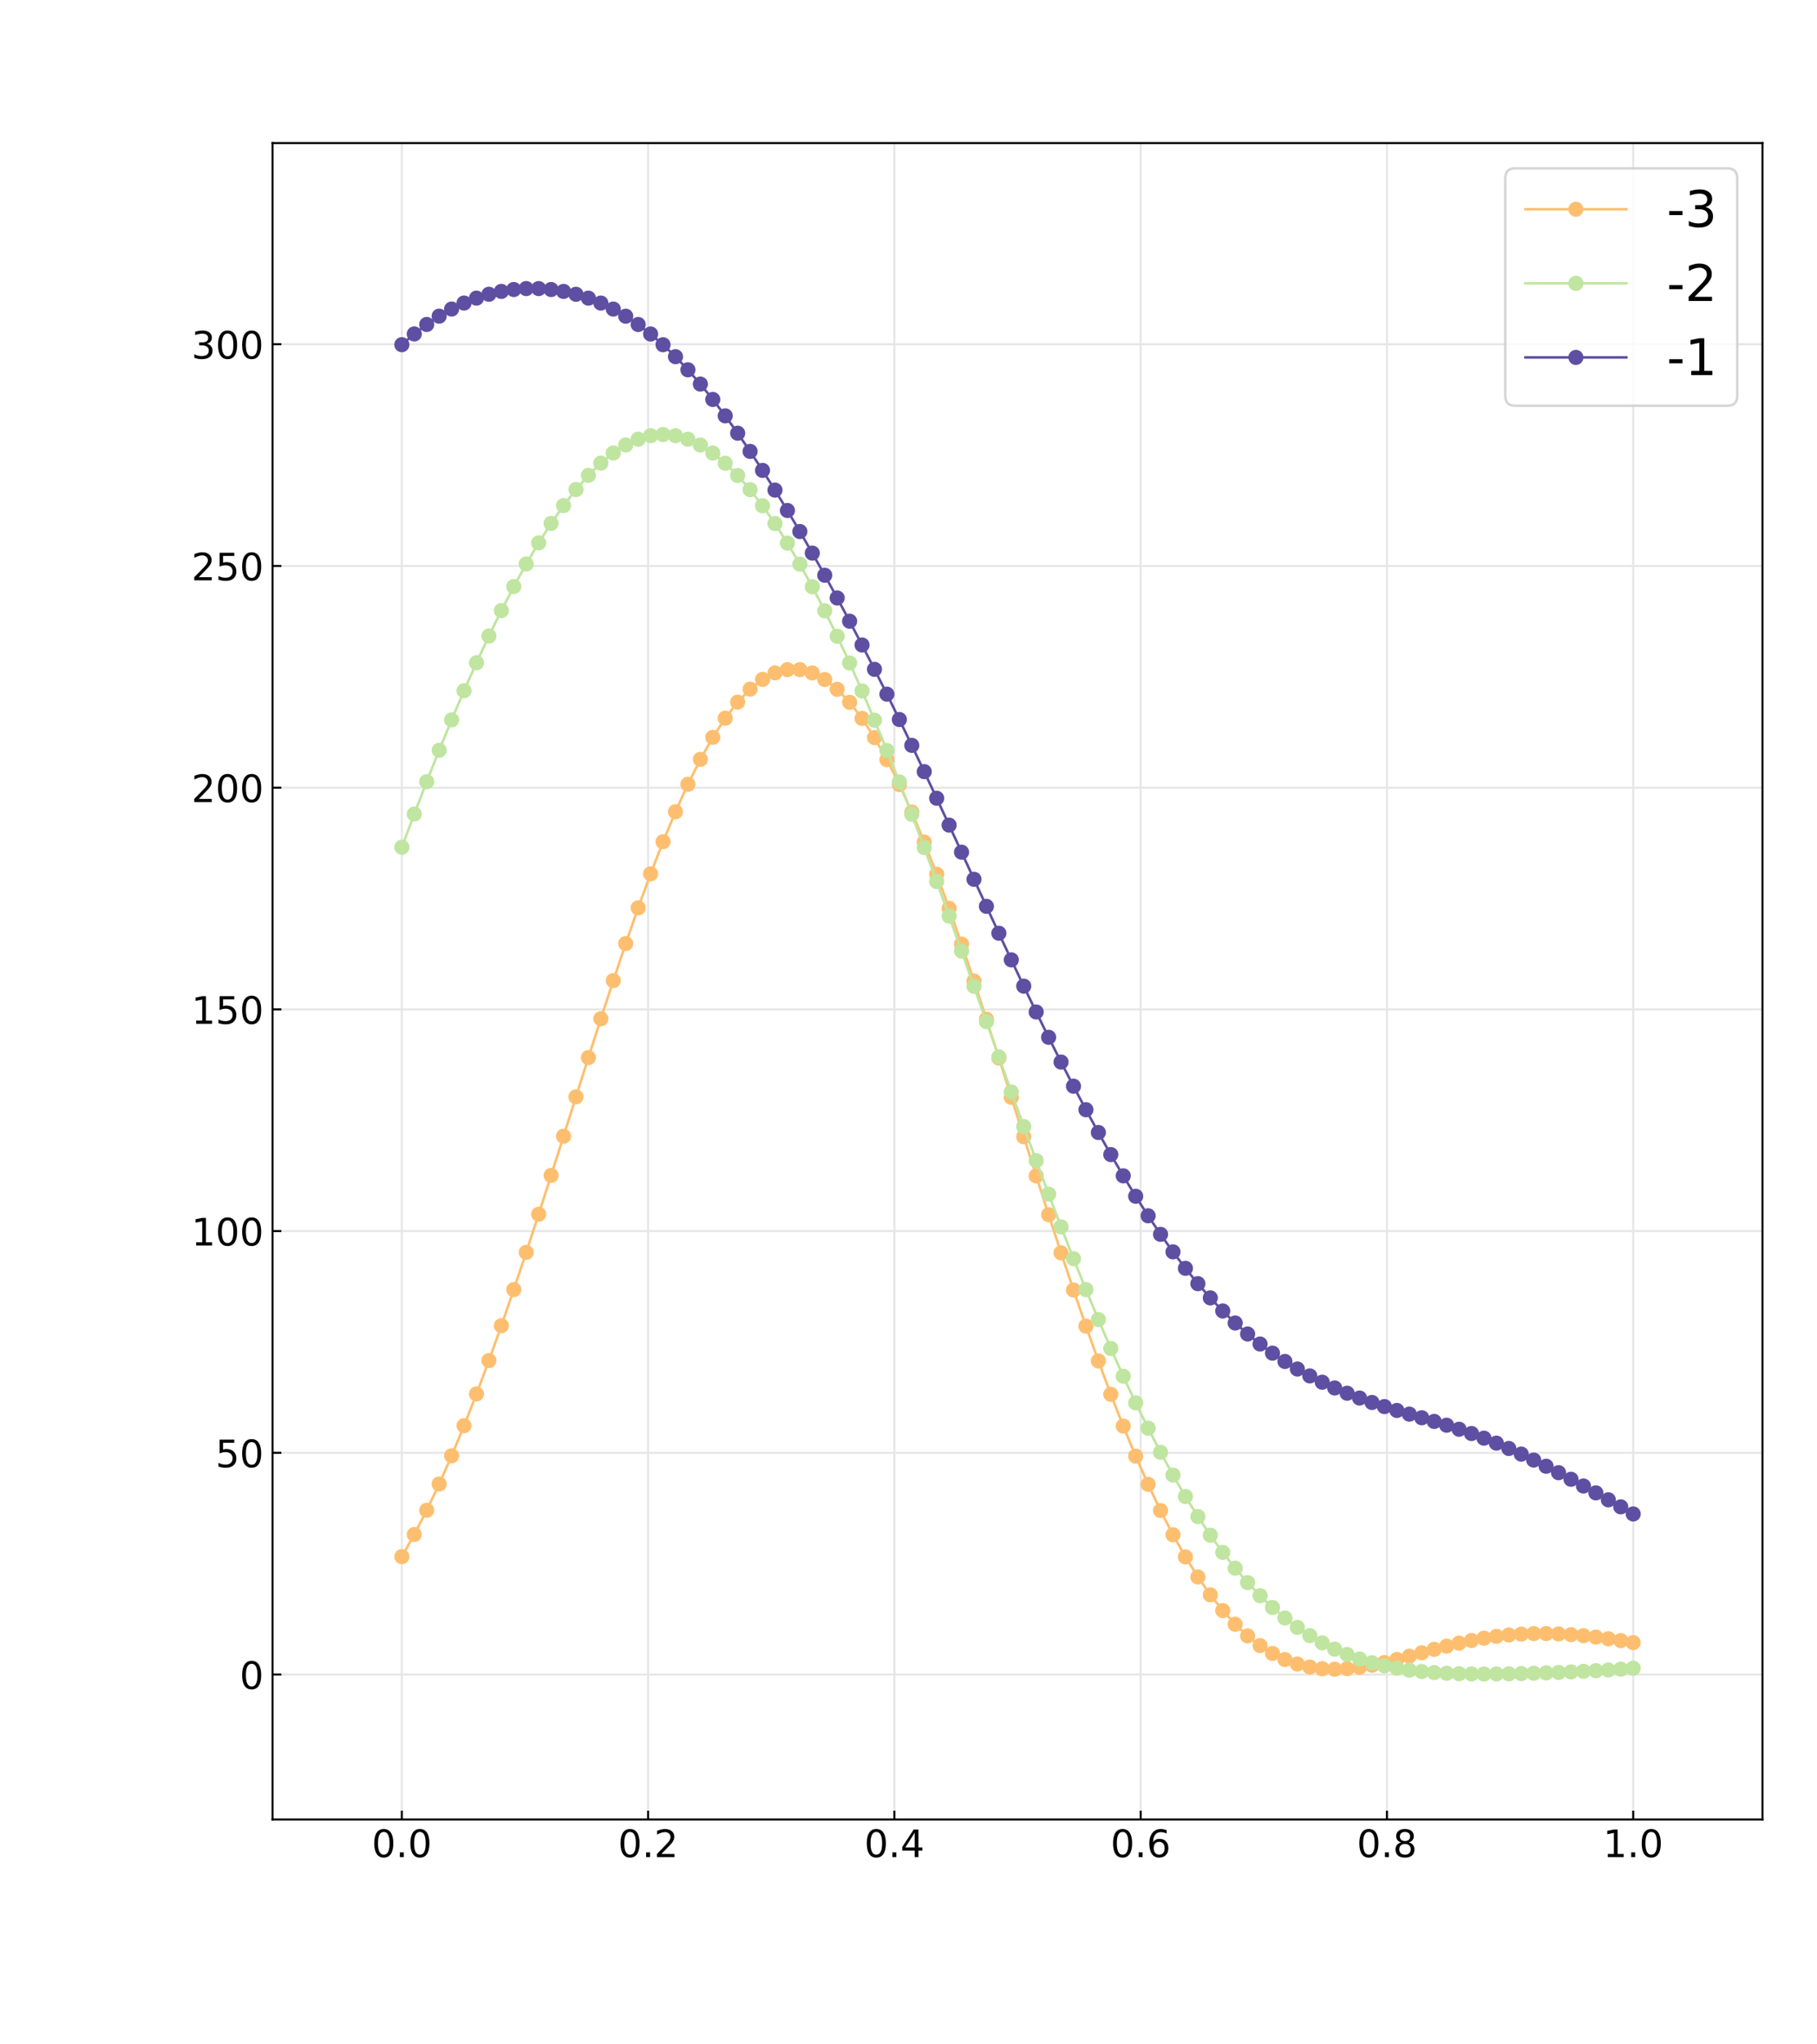 <?xml version="1.0" encoding="utf-8" standalone="no"?>
<!DOCTYPE svg PUBLIC "-//W3C//DTD SVG 1.1//EN"
  "http://www.w3.org/Graphics/SVG/1.1/DTD/svg11.dtd">
<!-- Created with matplotlib (https://matplotlib.org/) -->
<svg height="810pt" version="1.1" viewBox="0 0 720 810" width="720pt" xmlns="http://www.w3.org/2000/svg" xmlns:xlink="http://www.w3.org/1999/xlink">
 <defs>
  <style type="text/css">*{stroke-linecap:butt;stroke-linejoin:round;}</style>
 </defs>
 <g id="figure_1">
  <g id="patch_1">
   <path d="M 0 810 
L 720 810 
L 720 0 
L 0 0 
z
" style="fill:#ffffff;"/>
  </g>
  <g id="axes_1">
   <g id="patch_2">
    <path d="M 108 720.9 
L 698.4 720.9 
L 698.4 56.7 
L 108 56.7 
z
" style="fill:#ffffff;"/>
   </g>
   <g id="matplotlib.axis_1">
    <g id="xtick_1">
     <g id="line2d_1">
      <path clip-path="url(#p9f76c135f1)" d="M 159.233 720.9 
L 159.233 56.7 
" style="fill:none;stroke:#e6e6e6;stroke-linecap:square;stroke-width:0.8;"/>
     </g>
     <g id="line2d_2">
      <defs>
       <path d="M 0 0 
L 0 -3.5 
" id="mf8074b62b4" style="stroke:#000000;stroke-width:0.8;"/>
      </defs>
      <g>
       <use style="stroke:#000000;stroke-width:0.8;" x="159.233" xlink:href="#mf8074b62b4" y="720.9"/>
      </g>
     </g>
     <g id="text_1">
      <!-- 0.0 -->
      <g transform="translate(147.306 735.798)scale(0.15 -0.15)">
       <defs>
        <path d="M 31.781 66.406 
Q 24.172 66.406 20.328 58.906 
Q 16.5 51.422 16.5 36.375 
Q 16.5 21.391 20.328 13.891 
Q 24.172 6.391 31.781 6.391 
Q 39.453 6.391 43.281 13.891 
Q 47.125 21.391 47.125 36.375 
Q 47.125 51.422 43.281 58.906 
Q 39.453 66.406 31.781 66.406 
z
M 31.781 74.219 
Q 44.047 74.219 50.516 64.516 
Q 56.984 54.828 56.984 36.375 
Q 56.984 17.969 50.516 8.266 
Q 44.047 -1.422 31.781 -1.422 
Q 19.531 -1.422 13.062 8.266 
Q 6.594 17.969 6.594 36.375 
Q 6.594 54.828 13.062 64.516 
Q 19.531 74.219 31.781 74.219 
z
" id="DejaVuSans-48"/>
        <path d="M 10.688 12.406 
L 21 12.406 
L 21 0 
L 10.688 0 
z
" id="DejaVuSans-46"/>
       </defs>
       <use xlink:href="#DejaVuSans-48"/>
       <use x="63.623" xlink:href="#DejaVuSans-46"/>
       <use x="95.41" xlink:href="#DejaVuSans-48"/>
      </g>
     </g>
    </g>
    <g id="xtick_2">
     <g id="line2d_3">
      <path clip-path="url(#p9f76c135f1)" d="M 256.82 720.9 
L 256.82 56.7 
" style="fill:none;stroke:#e6e6e6;stroke-linecap:square;stroke-width:0.8;"/>
     </g>
     <g id="line2d_4">
      <g>
       <use style="stroke:#000000;stroke-width:0.8;" x="256.82" xlink:href="#mf8074b62b4" y="720.9"/>
      </g>
     </g>
     <g id="text_2">
      <!-- 0.2 -->
      <g transform="translate(244.892 735.798)scale(0.15 -0.15)">
       <defs>
        <path d="M 19.188 8.297 
L 53.609 8.297 
L 53.609 0 
L 7.328 0 
L 7.328 8.297 
Q 12.938 14.109 22.625 23.891 
Q 32.328 33.688 34.812 36.531 
Q 39.547 41.844 41.422 45.531 
Q 43.312 49.219 43.312 52.781 
Q 43.312 58.594 39.234 62.25 
Q 35.156 65.922 28.609 65.922 
Q 23.969 65.922 18.812 64.312 
Q 13.672 62.703 7.812 59.422 
L 7.812 69.391 
Q 13.766 71.781 18.938 73 
Q 24.125 74.219 28.422 74.219 
Q 39.75 74.219 46.484 68.547 
Q 53.219 62.891 53.219 53.422 
Q 53.219 48.922 51.531 44.891 
Q 49.859 40.875 45.406 35.406 
Q 44.188 33.984 37.641 27.219 
Q 31.109 20.453 19.188 8.297 
z
" id="DejaVuSans-50"/>
       </defs>
       <use xlink:href="#DejaVuSans-48"/>
       <use x="63.623" xlink:href="#DejaVuSans-46"/>
       <use x="95.41" xlink:href="#DejaVuSans-50"/>
      </g>
     </g>
    </g>
    <g id="xtick_3">
     <g id="line2d_5">
      <path clip-path="url(#p9f76c135f1)" d="M 354.407 720.9 
L 354.407 56.7 
" style="fill:none;stroke:#e6e6e6;stroke-linecap:square;stroke-width:0.8;"/>
     </g>
     <g id="line2d_6">
      <g>
       <use style="stroke:#000000;stroke-width:0.8;" x="354.407" xlink:href="#mf8074b62b4" y="720.9"/>
      </g>
     </g>
     <g id="text_3">
      <!-- 0.4 -->
      <g transform="translate(342.479 735.798)scale(0.15 -0.15)">
       <defs>
        <path d="M 37.797 64.312 
L 12.891 25.391 
L 37.797 25.391 
z
M 35.203 72.906 
L 47.609 72.906 
L 47.609 25.391 
L 58.016 25.391 
L 58.016 17.188 
L 47.609 17.188 
L 47.609 0 
L 37.797 0 
L 37.797 17.188 
L 4.891 17.188 
L 4.891 26.703 
z
" id="DejaVuSans-52"/>
       </defs>
       <use xlink:href="#DejaVuSans-48"/>
       <use x="63.623" xlink:href="#DejaVuSans-46"/>
       <use x="95.41" xlink:href="#DejaVuSans-52"/>
      </g>
     </g>
    </g>
    <g id="xtick_4">
     <g id="line2d_7">
      <path clip-path="url(#p9f76c135f1)" d="M 451.993 720.9 
L 451.993 56.7 
" style="fill:none;stroke:#e6e6e6;stroke-linecap:square;stroke-width:0.8;"/>
     </g>
     <g id="line2d_8">
      <g>
       <use style="stroke:#000000;stroke-width:0.8;" x="451.993" xlink:href="#mf8074b62b4" y="720.9"/>
      </g>
     </g>
     <g id="text_4">
      <!-- 0.6 -->
      <g transform="translate(440.066 735.798)scale(0.15 -0.15)">
       <defs>
        <path d="M 33.016 40.375 
Q 26.375 40.375 22.484 35.828 
Q 18.609 31.297 18.609 23.391 
Q 18.609 15.531 22.484 10.953 
Q 26.375 6.391 33.016 6.391 
Q 39.656 6.391 43.531 10.953 
Q 47.406 15.531 47.406 23.391 
Q 47.406 31.297 43.531 35.828 
Q 39.656 40.375 33.016 40.375 
z
M 52.594 71.297 
L 52.594 62.312 
Q 48.875 64.062 45.094 64.984 
Q 41.312 65.922 37.594 65.922 
Q 27.828 65.922 22.672 59.328 
Q 17.531 52.734 16.797 39.406 
Q 19.672 43.656 24.016 45.922 
Q 28.375 48.188 33.594 48.188 
Q 44.578 48.188 50.953 41.516 
Q 57.328 34.859 57.328 23.391 
Q 57.328 12.156 50.688 5.359 
Q 44.047 -1.422 33.016 -1.422 
Q 20.359 -1.422 13.672 8.266 
Q 6.984 17.969 6.984 36.375 
Q 6.984 53.656 15.188 63.938 
Q 23.391 74.219 37.203 74.219 
Q 40.922 74.219 44.703 73.484 
Q 48.484 72.75 52.594 71.297 
z
" id="DejaVuSans-54"/>
       </defs>
       <use xlink:href="#DejaVuSans-48"/>
       <use x="63.623" xlink:href="#DejaVuSans-46"/>
       <use x="95.41" xlink:href="#DejaVuSans-54"/>
      </g>
     </g>
    </g>
    <g id="xtick_5">
     <g id="line2d_9">
      <path clip-path="url(#p9f76c135f1)" d="M 549.58 720.9 
L 549.58 56.7 
" style="fill:none;stroke:#e6e6e6;stroke-linecap:square;stroke-width:0.8;"/>
     </g>
     <g id="line2d_10">
      <g>
       <use style="stroke:#000000;stroke-width:0.8;" x="549.58" xlink:href="#mf8074b62b4" y="720.9"/>
      </g>
     </g>
     <g id="text_5">
      <!-- 0.8 -->
      <g transform="translate(537.653 735.798)scale(0.15 -0.15)">
       <defs>
        <path d="M 31.781 34.625 
Q 24.75 34.625 20.719 30.859 
Q 16.703 27.094 16.703 20.516 
Q 16.703 13.922 20.719 10.156 
Q 24.75 6.391 31.781 6.391 
Q 38.812 6.391 42.859 10.172 
Q 46.922 13.969 46.922 20.516 
Q 46.922 27.094 42.891 30.859 
Q 38.875 34.625 31.781 34.625 
z
M 21.922 38.812 
Q 15.578 40.375 12.031 44.719 
Q 8.5 49.078 8.5 55.328 
Q 8.5 64.062 14.719 69.141 
Q 20.953 74.219 31.781 74.219 
Q 42.672 74.219 48.875 69.141 
Q 55.078 64.062 55.078 55.328 
Q 55.078 49.078 51.531 44.719 
Q 48 40.375 41.703 38.812 
Q 48.828 37.156 52.797 32.312 
Q 56.781 27.484 56.781 20.516 
Q 56.781 9.906 50.312 4.234 
Q 43.844 -1.422 31.781 -1.422 
Q 19.734 -1.422 13.25 4.234 
Q 6.781 9.906 6.781 20.516 
Q 6.781 27.484 10.781 32.312 
Q 14.797 37.156 21.922 38.812 
z
M 18.312 54.391 
Q 18.312 48.734 21.844 45.562 
Q 25.391 42.391 31.781 42.391 
Q 38.141 42.391 41.719 45.562 
Q 45.312 48.734 45.312 54.391 
Q 45.312 60.062 41.719 63.234 
Q 38.141 66.406 31.781 66.406 
Q 25.391 66.406 21.844 63.234 
Q 18.312 60.062 18.312 54.391 
z
" id="DejaVuSans-56"/>
       </defs>
       <use xlink:href="#DejaVuSans-48"/>
       <use x="63.623" xlink:href="#DejaVuSans-46"/>
       <use x="95.41" xlink:href="#DejaVuSans-56"/>
      </g>
     </g>
    </g>
    <g id="xtick_6">
     <g id="line2d_11">
      <path clip-path="url(#p9f76c135f1)" d="M 647.167 720.9 
L 647.167 56.7 
" style="fill:none;stroke:#e6e6e6;stroke-linecap:square;stroke-width:0.8;"/>
     </g>
     <g id="line2d_12">
      <g>
       <use style="stroke:#000000;stroke-width:0.8;" x="647.167" xlink:href="#mf8074b62b4" y="720.9"/>
      </g>
     </g>
     <g id="text_6">
      <!-- 1.0 -->
      <g transform="translate(635.24 735.798)scale(0.15 -0.15)">
       <defs>
        <path d="M 12.406 8.297 
L 28.516 8.297 
L 28.516 63.922 
L 10.984 60.406 
L 10.984 69.391 
L 28.422 72.906 
L 38.281 72.906 
L 38.281 8.297 
L 54.391 8.297 
L 54.391 0 
L 12.406 0 
z
" id="DejaVuSans-49"/>
       </defs>
       <use xlink:href="#DejaVuSans-49"/>
       <use x="63.623" xlink:href="#DejaVuSans-46"/>
       <use x="95.41" xlink:href="#DejaVuSans-48"/>
      </g>
     </g>
    </g>
   </g>
   <g id="matplotlib.axis_2">
    <g id="ytick_1">
     <g id="line2d_13">
      <path clip-path="url(#p9f76c135f1)" d="M 108 663.475 
L 698.4 663.475 
" style="fill:none;stroke:#e6e6e6;stroke-linecap:square;stroke-width:0.8;"/>
     </g>
     <g id="line2d_14">
      <defs>
       <path d="M 0 0 
L 3.5 0 
" id="m00b8aaf509" style="stroke:#000000;stroke-width:0.8;"/>
      </defs>
      <g>
       <use style="stroke:#000000;stroke-width:0.8;" x="108" xlink:href="#m00b8aaf509" y="663.475"/>
      </g>
     </g>
     <g id="text_7">
      <!-- 0 -->
      <g transform="translate(94.956 669.174)scale(0.15 -0.15)">
       <use xlink:href="#DejaVuSans-48"/>
      </g>
     </g>
    </g>
    <g id="ytick_2">
     <g id="line2d_15">
      <path clip-path="url(#p9f76c135f1)" d="M 108 575.629 
L 698.4 575.629 
" style="fill:none;stroke:#e6e6e6;stroke-linecap:square;stroke-width:0.8;"/>
     </g>
     <g id="line2d_16">
      <g>
       <use style="stroke:#000000;stroke-width:0.8;" x="108" xlink:href="#m00b8aaf509" y="575.629"/>
      </g>
     </g>
     <g id="text_8">
      <!-- 50 -->
      <g transform="translate(85.412 581.327)scale(0.15 -0.15)">
       <defs>
        <path d="M 10.797 72.906 
L 49.516 72.906 
L 49.516 64.594 
L 19.828 64.594 
L 19.828 46.734 
Q 21.969 47.469 24.109 47.828 
Q 26.266 48.188 28.422 48.188 
Q 40.625 48.188 47.75 41.5 
Q 54.891 34.812 54.891 23.391 
Q 54.891 11.625 47.562 5.094 
Q 40.234 -1.422 26.906 -1.422 
Q 22.312 -1.422 17.547 -0.641 
Q 12.797 0.141 7.719 1.703 
L 7.719 11.625 
Q 12.109 9.234 16.797 8.062 
Q 21.484 6.891 26.703 6.891 
Q 35.156 6.891 40.078 11.328 
Q 45.016 15.766 45.016 23.391 
Q 45.016 31 40.078 35.438 
Q 35.156 39.891 26.703 39.891 
Q 22.75 39.891 18.812 39.016 
Q 14.891 38.141 10.797 36.281 
z
" id="DejaVuSans-53"/>
       </defs>
       <use xlink:href="#DejaVuSans-53"/>
       <use x="63.623" xlink:href="#DejaVuSans-48"/>
      </g>
     </g>
    </g>
    <g id="ytick_3">
     <g id="line2d_17">
      <path clip-path="url(#p9f76c135f1)" d="M 108 487.782 
L 698.4 487.782 
" style="fill:none;stroke:#e6e6e6;stroke-linecap:square;stroke-width:0.8;"/>
     </g>
     <g id="line2d_18">
      <g>
       <use style="stroke:#000000;stroke-width:0.8;" x="108" xlink:href="#m00b8aaf509" y="487.782"/>
      </g>
     </g>
     <g id="text_9">
      <!-- 100 -->
      <g transform="translate(75.869 493.481)scale(0.15 -0.15)">
       <use xlink:href="#DejaVuSans-49"/>
       <use x="63.623" xlink:href="#DejaVuSans-48"/>
       <use x="127.246" xlink:href="#DejaVuSans-48"/>
      </g>
     </g>
    </g>
    <g id="ytick_4">
     <g id="line2d_19">
      <path clip-path="url(#p9f76c135f1)" d="M 108 399.936 
L 698.4 399.936 
" style="fill:none;stroke:#e6e6e6;stroke-linecap:square;stroke-width:0.8;"/>
     </g>
     <g id="line2d_20">
      <g>
       <use style="stroke:#000000;stroke-width:0.8;" x="108" xlink:href="#m00b8aaf509" y="399.936"/>
      </g>
     </g>
     <g id="text_10">
      <!-- 150 -->
      <g transform="translate(75.869 405.635)scale(0.15 -0.15)">
       <use xlink:href="#DejaVuSans-49"/>
       <use x="63.623" xlink:href="#DejaVuSans-53"/>
       <use x="127.246" xlink:href="#DejaVuSans-48"/>
      </g>
     </g>
    </g>
    <g id="ytick_5">
     <g id="line2d_21">
      <path clip-path="url(#p9f76c135f1)" d="M 108 312.09 
L 698.4 312.09 
" style="fill:none;stroke:#e6e6e6;stroke-linecap:square;stroke-width:0.8;"/>
     </g>
     <g id="line2d_22">
      <g>
       <use style="stroke:#000000;stroke-width:0.8;" x="108" xlink:href="#m00b8aaf509" y="312.09"/>
      </g>
     </g>
     <g id="text_11">
      <!-- 200 -->
      <g transform="translate(75.869 317.789)scale(0.15 -0.15)">
       <use xlink:href="#DejaVuSans-50"/>
       <use x="63.623" xlink:href="#DejaVuSans-48"/>
       <use x="127.246" xlink:href="#DejaVuSans-48"/>
      </g>
     </g>
    </g>
    <g id="ytick_6">
     <g id="line2d_23">
      <path clip-path="url(#p9f76c135f1)" d="M 108 224.244 
L 698.4 224.244 
" style="fill:none;stroke:#e6e6e6;stroke-linecap:square;stroke-width:0.8;"/>
     </g>
     <g id="line2d_24">
      <g>
       <use style="stroke:#000000;stroke-width:0.8;" x="108" xlink:href="#m00b8aaf509" y="224.244"/>
      </g>
     </g>
     <g id="text_12">
      <!-- 250 -->
      <g transform="translate(75.869 229.943)scale(0.15 -0.15)">
       <use xlink:href="#DejaVuSans-50"/>
       <use x="63.623" xlink:href="#DejaVuSans-53"/>
       <use x="127.246" xlink:href="#DejaVuSans-48"/>
      </g>
     </g>
    </g>
    <g id="ytick_7">
     <g id="line2d_25">
      <path clip-path="url(#p9f76c135f1)" d="M 108 136.398 
L 698.4 136.398 
" style="fill:none;stroke:#e6e6e6;stroke-linecap:square;stroke-width:0.8;"/>
     </g>
     <g id="line2d_26">
      <g>
       <use style="stroke:#000000;stroke-width:0.8;" x="108" xlink:href="#m00b8aaf509" y="136.398"/>
      </g>
     </g>
     <g id="text_13">
      <!-- 300 -->
      <g transform="translate(75.869 142.097)scale(0.15 -0.15)">
       <defs>
        <path d="M 40.578 39.312 
Q 47.656 37.797 51.625 33 
Q 55.609 28.219 55.609 21.188 
Q 55.609 10.406 48.188 4.484 
Q 40.766 -1.422 27.094 -1.422 
Q 22.516 -1.422 17.656 -0.516 
Q 12.797 0.391 7.625 2.203 
L 7.625 11.719 
Q 11.719 9.328 16.594 8.109 
Q 21.484 6.891 26.812 6.891 
Q 36.078 6.891 40.938 10.547 
Q 45.797 14.203 45.797 21.188 
Q 45.797 27.641 41.281 31.266 
Q 36.766 34.906 28.719 34.906 
L 20.219 34.906 
L 20.219 43.016 
L 29.109 43.016 
Q 36.375 43.016 40.234 45.922 
Q 44.094 48.828 44.094 54.297 
Q 44.094 59.906 40.109 62.906 
Q 36.141 65.922 28.719 65.922 
Q 24.656 65.922 20.016 65.031 
Q 15.375 64.156 9.812 62.312 
L 9.812 71.094 
Q 15.438 72.656 20.344 73.438 
Q 25.25 74.219 29.594 74.219 
Q 40.828 74.219 47.359 69.109 
Q 53.906 64.016 53.906 55.328 
Q 53.906 49.266 50.438 45.094 
Q 46.969 40.922 40.578 39.312 
z
" id="DejaVuSans-51"/>
       </defs>
       <use xlink:href="#DejaVuSans-51"/>
       <use x="63.623" xlink:href="#DejaVuSans-48"/>
       <use x="127.246" xlink:href="#DejaVuSans-48"/>
      </g>
     </g>
    </g>
   </g>
   <g id="line2d_27">
    <path clip-path="url(#p9f76c135f1)" d="M 159.233 616.767 
L 164.162 607.988 
L 169.09 598.383 
L 174.019 587.976 
L 178.948 576.798 
L 183.876 564.888 
L 188.805 552.292 
L 193.733 539.062 
L 198.662 525.258 
L 203.591 510.944 
L 208.519 496.194 
L 213.448 481.089 
L 218.377 465.717 
L 223.305 450.177 
L 228.234 434.573 
L 233.162 419.019 
L 238.091 403.632 
L 243.02 388.535 
L 247.948 373.852 
L 252.877 359.705 
L 257.806 346.212 
L 262.734 333.487 
L 267.663 321.63 
L 272.591 310.736 
L 277.52 300.882 
L 282.449 292.138 
L 287.377 284.558 
L 292.306 278.185 
L 297.235 273.054 
L 302.163 269.188 
L 307.092 266.606 
L 312.02 265.316 
L 316.949 265.324 
L 321.878 266.631 
L 326.806 269.23 
L 331.735 273.112 
L 336.664 278.259 
L 341.592 284.648 
L 346.521 292.243 
L 351.449 301.002 
L 356.378 310.869 
L 361.307 321.777 
L 366.235 333.644 
L 371.164 346.38 
L 376.093 359.881 
L 381.021 374.036 
L 385.95 388.725 
L 390.878 403.826 
L 395.807 419.215 
L 400.736 434.77 
L 405.664 450.373 
L 410.593 465.911 
L 415.522 481.279 
L 420.45 496.38 
L 425.379 511.124 
L 430.307 525.431 
L 435.236 539.229 
L 440.165 552.451 
L 445.093 565.038 
L 450.022 576.939 
L 454.951 588.107 
L 459.879 598.504 
L 464.808 608.098 
L 469.736 616.867 
L 474.665 624.796 
L 479.594 631.881 
L 484.522 638.125 
L 489.451 643.544 
L 494.38 648.159 
L 499.308 652.002 
L 504.237 655.111 
L 509.165 657.53 
L 514.094 659.31 
L 519.023 660.505 
L 523.951 661.172 
L 528.88 661.37 
L 533.809 661.162 
L 538.737 660.609 
L 543.666 659.774 
L 548.594 658.719 
L 553.523 657.507 
L 558.452 656.196 
L 563.38 654.843 
L 568.309 653.502 
L 573.238 652.219 
L 578.166 651.035 
L 583.095 649.981 
L 588.023 649.083 
L 592.952 648.355 
L 597.881 647.808 
L 602.809 647.441 
L 607.738 647.253 
L 612.667 647.236 
L 617.595 647.379 
L 622.524 647.669 
L 627.452 648.095 
L 632.381 648.639 
L 637.31 649.287 
L 642.238 650.021 
L 647.167 650.823 
" style="fill:none;stroke:#fdbf6f;stroke-linecap:square;"/>
    <defs>
     <path d="M 0 2.5 
C 0.663 2.5 1.299 2.237 1.768 1.768 
C 2.237 1.299 2.5 0.663 2.5 0 
C 2.5 -0.663 2.237 -1.299 1.768 -1.768 
C 1.299 -2.237 0.663 -2.5 0 -2.5 
C -0.663 -2.5 -1.299 -2.237 -1.768 -1.768 
C -2.237 -1.299 -2.5 -0.663 -2.5 0 
C -2.5 0.663 -2.237 1.299 -1.768 1.768 
C -1.299 2.237 -0.663 2.5 0 2.5 
z
" id="m5f46af402c" style="stroke:#fdbf6f;"/>
    </defs>
    <g clip-path="url(#p9f76c135f1)">
     <use style="fill:#fdbf6f;stroke:#fdbf6f;" x="159.233" xlink:href="#m5f46af402c" y="616.767"/>
     <use style="fill:#fdbf6f;stroke:#fdbf6f;" x="164.162" xlink:href="#m5f46af402c" y="607.988"/>
     <use style="fill:#fdbf6f;stroke:#fdbf6f;" x="169.09" xlink:href="#m5f46af402c" y="598.383"/>
     <use style="fill:#fdbf6f;stroke:#fdbf6f;" x="174.019" xlink:href="#m5f46af402c" y="587.976"/>
     <use style="fill:#fdbf6f;stroke:#fdbf6f;" x="178.948" xlink:href="#m5f46af402c" y="576.798"/>
     <use style="fill:#fdbf6f;stroke:#fdbf6f;" x="183.876" xlink:href="#m5f46af402c" y="564.888"/>
     <use style="fill:#fdbf6f;stroke:#fdbf6f;" x="188.805" xlink:href="#m5f46af402c" y="552.292"/>
     <use style="fill:#fdbf6f;stroke:#fdbf6f;" x="193.733" xlink:href="#m5f46af402c" y="539.062"/>
     <use style="fill:#fdbf6f;stroke:#fdbf6f;" x="198.662" xlink:href="#m5f46af402c" y="525.258"/>
     <use style="fill:#fdbf6f;stroke:#fdbf6f;" x="203.591" xlink:href="#m5f46af402c" y="510.944"/>
     <use style="fill:#fdbf6f;stroke:#fdbf6f;" x="208.519" xlink:href="#m5f46af402c" y="496.194"/>
     <use style="fill:#fdbf6f;stroke:#fdbf6f;" x="213.448" xlink:href="#m5f46af402c" y="481.089"/>
     <use style="fill:#fdbf6f;stroke:#fdbf6f;" x="218.377" xlink:href="#m5f46af402c" y="465.717"/>
     <use style="fill:#fdbf6f;stroke:#fdbf6f;" x="223.305" xlink:href="#m5f46af402c" y="450.177"/>
     <use style="fill:#fdbf6f;stroke:#fdbf6f;" x="228.234" xlink:href="#m5f46af402c" y="434.573"/>
     <use style="fill:#fdbf6f;stroke:#fdbf6f;" x="233.162" xlink:href="#m5f46af402c" y="419.019"/>
     <use style="fill:#fdbf6f;stroke:#fdbf6f;" x="238.091" xlink:href="#m5f46af402c" y="403.632"/>
     <use style="fill:#fdbf6f;stroke:#fdbf6f;" x="243.02" xlink:href="#m5f46af402c" y="388.535"/>
     <use style="fill:#fdbf6f;stroke:#fdbf6f;" x="247.948" xlink:href="#m5f46af402c" y="373.852"/>
     <use style="fill:#fdbf6f;stroke:#fdbf6f;" x="252.877" xlink:href="#m5f46af402c" y="359.705"/>
     <use style="fill:#fdbf6f;stroke:#fdbf6f;" x="257.806" xlink:href="#m5f46af402c" y="346.212"/>
     <use style="fill:#fdbf6f;stroke:#fdbf6f;" x="262.734" xlink:href="#m5f46af402c" y="333.487"/>
     <use style="fill:#fdbf6f;stroke:#fdbf6f;" x="267.663" xlink:href="#m5f46af402c" y="321.63"/>
     <use style="fill:#fdbf6f;stroke:#fdbf6f;" x="272.591" xlink:href="#m5f46af402c" y="310.736"/>
     <use style="fill:#fdbf6f;stroke:#fdbf6f;" x="277.52" xlink:href="#m5f46af402c" y="300.882"/>
     <use style="fill:#fdbf6f;stroke:#fdbf6f;" x="282.449" xlink:href="#m5f46af402c" y="292.138"/>
     <use style="fill:#fdbf6f;stroke:#fdbf6f;" x="287.377" xlink:href="#m5f46af402c" y="284.558"/>
     <use style="fill:#fdbf6f;stroke:#fdbf6f;" x="292.306" xlink:href="#m5f46af402c" y="278.185"/>
     <use style="fill:#fdbf6f;stroke:#fdbf6f;" x="297.235" xlink:href="#m5f46af402c" y="273.054"/>
     <use style="fill:#fdbf6f;stroke:#fdbf6f;" x="302.163" xlink:href="#m5f46af402c" y="269.188"/>
     <use style="fill:#fdbf6f;stroke:#fdbf6f;" x="307.092" xlink:href="#m5f46af402c" y="266.606"/>
     <use style="fill:#fdbf6f;stroke:#fdbf6f;" x="312.02" xlink:href="#m5f46af402c" y="265.316"/>
     <use style="fill:#fdbf6f;stroke:#fdbf6f;" x="316.949" xlink:href="#m5f46af402c" y="265.324"/>
     <use style="fill:#fdbf6f;stroke:#fdbf6f;" x="321.878" xlink:href="#m5f46af402c" y="266.631"/>
     <use style="fill:#fdbf6f;stroke:#fdbf6f;" x="326.806" xlink:href="#m5f46af402c" y="269.23"/>
     <use style="fill:#fdbf6f;stroke:#fdbf6f;" x="331.735" xlink:href="#m5f46af402c" y="273.112"/>
     <use style="fill:#fdbf6f;stroke:#fdbf6f;" x="336.664" xlink:href="#m5f46af402c" y="278.259"/>
     <use style="fill:#fdbf6f;stroke:#fdbf6f;" x="341.592" xlink:href="#m5f46af402c" y="284.648"/>
     <use style="fill:#fdbf6f;stroke:#fdbf6f;" x="346.521" xlink:href="#m5f46af402c" y="292.243"/>
     <use style="fill:#fdbf6f;stroke:#fdbf6f;" x="351.449" xlink:href="#m5f46af402c" y="301.002"/>
     <use style="fill:#fdbf6f;stroke:#fdbf6f;" x="356.378" xlink:href="#m5f46af402c" y="310.869"/>
     <use style="fill:#fdbf6f;stroke:#fdbf6f;" x="361.307" xlink:href="#m5f46af402c" y="321.777"/>
     <use style="fill:#fdbf6f;stroke:#fdbf6f;" x="366.235" xlink:href="#m5f46af402c" y="333.644"/>
     <use style="fill:#fdbf6f;stroke:#fdbf6f;" x="371.164" xlink:href="#m5f46af402c" y="346.38"/>
     <use style="fill:#fdbf6f;stroke:#fdbf6f;" x="376.093" xlink:href="#m5f46af402c" y="359.881"/>
     <use style="fill:#fdbf6f;stroke:#fdbf6f;" x="381.021" xlink:href="#m5f46af402c" y="374.036"/>
     <use style="fill:#fdbf6f;stroke:#fdbf6f;" x="385.95" xlink:href="#m5f46af402c" y="388.725"/>
     <use style="fill:#fdbf6f;stroke:#fdbf6f;" x="390.878" xlink:href="#m5f46af402c" y="403.826"/>
     <use style="fill:#fdbf6f;stroke:#fdbf6f;" x="395.807" xlink:href="#m5f46af402c" y="419.215"/>
     <use style="fill:#fdbf6f;stroke:#fdbf6f;" x="400.736" xlink:href="#m5f46af402c" y="434.77"/>
     <use style="fill:#fdbf6f;stroke:#fdbf6f;" x="405.664" xlink:href="#m5f46af402c" y="450.373"/>
     <use style="fill:#fdbf6f;stroke:#fdbf6f;" x="410.593" xlink:href="#m5f46af402c" y="465.911"/>
     <use style="fill:#fdbf6f;stroke:#fdbf6f;" x="415.522" xlink:href="#m5f46af402c" y="481.279"/>
     <use style="fill:#fdbf6f;stroke:#fdbf6f;" x="420.45" xlink:href="#m5f46af402c" y="496.38"/>
     <use style="fill:#fdbf6f;stroke:#fdbf6f;" x="425.379" xlink:href="#m5f46af402c" y="511.124"/>
     <use style="fill:#fdbf6f;stroke:#fdbf6f;" x="430.307" xlink:href="#m5f46af402c" y="525.431"/>
     <use style="fill:#fdbf6f;stroke:#fdbf6f;" x="435.236" xlink:href="#m5f46af402c" y="539.229"/>
     <use style="fill:#fdbf6f;stroke:#fdbf6f;" x="440.165" xlink:href="#m5f46af402c" y="552.451"/>
     <use style="fill:#fdbf6f;stroke:#fdbf6f;" x="445.093" xlink:href="#m5f46af402c" y="565.038"/>
     <use style="fill:#fdbf6f;stroke:#fdbf6f;" x="450.022" xlink:href="#m5f46af402c" y="576.939"/>
     <use style="fill:#fdbf6f;stroke:#fdbf6f;" x="454.951" xlink:href="#m5f46af402c" y="588.107"/>
     <use style="fill:#fdbf6f;stroke:#fdbf6f;" x="459.879" xlink:href="#m5f46af402c" y="598.504"/>
     <use style="fill:#fdbf6f;stroke:#fdbf6f;" x="464.808" xlink:href="#m5f46af402c" y="608.098"/>
     <use style="fill:#fdbf6f;stroke:#fdbf6f;" x="469.736" xlink:href="#m5f46af402c" y="616.867"/>
     <use style="fill:#fdbf6f;stroke:#fdbf6f;" x="474.665" xlink:href="#m5f46af402c" y="624.796"/>
     <use style="fill:#fdbf6f;stroke:#fdbf6f;" x="479.594" xlink:href="#m5f46af402c" y="631.881"/>
     <use style="fill:#fdbf6f;stroke:#fdbf6f;" x="484.522" xlink:href="#m5f46af402c" y="638.125"/>
     <use style="fill:#fdbf6f;stroke:#fdbf6f;" x="489.451" xlink:href="#m5f46af402c" y="643.544"/>
     <use style="fill:#fdbf6f;stroke:#fdbf6f;" x="494.38" xlink:href="#m5f46af402c" y="648.159"/>
     <use style="fill:#fdbf6f;stroke:#fdbf6f;" x="499.308" xlink:href="#m5f46af402c" y="652.002"/>
     <use style="fill:#fdbf6f;stroke:#fdbf6f;" x="504.237" xlink:href="#m5f46af402c" y="655.111"/>
     <use style="fill:#fdbf6f;stroke:#fdbf6f;" x="509.165" xlink:href="#m5f46af402c" y="657.53"/>
     <use style="fill:#fdbf6f;stroke:#fdbf6f;" x="514.094" xlink:href="#m5f46af402c" y="659.31"/>
     <use style="fill:#fdbf6f;stroke:#fdbf6f;" x="519.023" xlink:href="#m5f46af402c" y="660.505"/>
     <use style="fill:#fdbf6f;stroke:#fdbf6f;" x="523.951" xlink:href="#m5f46af402c" y="661.172"/>
     <use style="fill:#fdbf6f;stroke:#fdbf6f;" x="528.88" xlink:href="#m5f46af402c" y="661.37"/>
     <use style="fill:#fdbf6f;stroke:#fdbf6f;" x="533.809" xlink:href="#m5f46af402c" y="661.162"/>
     <use style="fill:#fdbf6f;stroke:#fdbf6f;" x="538.737" xlink:href="#m5f46af402c" y="660.609"/>
     <use style="fill:#fdbf6f;stroke:#fdbf6f;" x="543.666" xlink:href="#m5f46af402c" y="659.774"/>
     <use style="fill:#fdbf6f;stroke:#fdbf6f;" x="548.594" xlink:href="#m5f46af402c" y="658.719"/>
     <use style="fill:#fdbf6f;stroke:#fdbf6f;" x="553.523" xlink:href="#m5f46af402c" y="657.507"/>
     <use style="fill:#fdbf6f;stroke:#fdbf6f;" x="558.452" xlink:href="#m5f46af402c" y="656.196"/>
     <use style="fill:#fdbf6f;stroke:#fdbf6f;" x="563.38" xlink:href="#m5f46af402c" y="654.843"/>
     <use style="fill:#fdbf6f;stroke:#fdbf6f;" x="568.309" xlink:href="#m5f46af402c" y="653.502"/>
     <use style="fill:#fdbf6f;stroke:#fdbf6f;" x="573.238" xlink:href="#m5f46af402c" y="652.219"/>
     <use style="fill:#fdbf6f;stroke:#fdbf6f;" x="578.166" xlink:href="#m5f46af402c" y="651.035"/>
     <use style="fill:#fdbf6f;stroke:#fdbf6f;" x="583.095" xlink:href="#m5f46af402c" y="649.981"/>
     <use style="fill:#fdbf6f;stroke:#fdbf6f;" x="588.023" xlink:href="#m5f46af402c" y="649.083"/>
     <use style="fill:#fdbf6f;stroke:#fdbf6f;" x="592.952" xlink:href="#m5f46af402c" y="648.355"/>
     <use style="fill:#fdbf6f;stroke:#fdbf6f;" x="597.881" xlink:href="#m5f46af402c" y="647.808"/>
     <use style="fill:#fdbf6f;stroke:#fdbf6f;" x="602.809" xlink:href="#m5f46af402c" y="647.441"/>
     <use style="fill:#fdbf6f;stroke:#fdbf6f;" x="607.738" xlink:href="#m5f46af402c" y="647.253"/>
     <use style="fill:#fdbf6f;stroke:#fdbf6f;" x="612.667" xlink:href="#m5f46af402c" y="647.236"/>
     <use style="fill:#fdbf6f;stroke:#fdbf6f;" x="617.595" xlink:href="#m5f46af402c" y="647.379"/>
     <use style="fill:#fdbf6f;stroke:#fdbf6f;" x="622.524" xlink:href="#m5f46af402c" y="647.669"/>
     <use style="fill:#fdbf6f;stroke:#fdbf6f;" x="627.452" xlink:href="#m5f46af402c" y="648.095"/>
     <use style="fill:#fdbf6f;stroke:#fdbf6f;" x="632.381" xlink:href="#m5f46af402c" y="648.639"/>
     <use style="fill:#fdbf6f;stroke:#fdbf6f;" x="637.31" xlink:href="#m5f46af402c" y="649.287"/>
     <use style="fill:#fdbf6f;stroke:#fdbf6f;" x="642.238" xlink:href="#m5f46af402c" y="650.021"/>
     <use style="fill:#fdbf6f;stroke:#fdbf6f;" x="647.167" xlink:href="#m5f46af402c" y="650.823"/>
    </g>
   </g>
   <g id="line2d_28">
    <path clip-path="url(#p9f76c135f1)" d="M 159.233 335.705 
L 164.162 322.537 
L 169.09 309.71 
L 174.019 297.267 
L 178.948 285.244 
L 183.876 273.673 
L 188.805 262.58 
L 193.733 251.989 
L 198.662 241.921 
L 203.591 232.401 
L 208.519 223.452 
L 213.448 215.102 
L 218.377 207.382 
L 223.305 200.325 
L 228.234 193.967 
L 233.162 188.346 
L 238.091 183.503 
L 243.02 179.476 
L 247.948 176.3 
L 252.877 174.008 
L 257.806 172.624 
L 262.734 172.163 
L 267.663 172.632 
L 272.591 174.024 
L 277.52 176.324 
L 282.449 179.507 
L 287.377 183.542 
L 292.306 188.392 
L 297.235 194.019 
L 302.163 200.383 
L 307.092 207.446 
L 312.02 215.172 
L 316.949 223.527 
L 321.878 232.48 
L 326.806 242.006 
L 331.735 252.077 
L 336.664 262.673 
L 341.592 273.77 
L 346.521 285.345 
L 351.449 297.371 
L 356.378 309.817 
L 361.307 322.647 
L 366.235 335.818 
L 371.164 349.278 
L 376.093 362.97 
L 381.021 376.831 
L 385.95 390.796 
L 390.878 404.797 
L 395.807 418.767 
L 400.736 432.642 
L 405.664 446.362 
L 410.593 459.874 
L 415.522 473.129 
L 420.45 486.084 
L 425.379 498.706 
L 430.307 510.961 
L 435.236 522.824 
L 440.165 534.268 
L 445.093 545.273 
L 450.022 555.814 
L 454.951 565.871 
L 459.879 575.424 
L 464.808 584.452 
L 469.736 592.94 
L 474.665 600.877 
L 479.594 608.255 
L 484.522 615.073 
L 489.451 621.335 
L 494.38 627.05 
L 499.308 632.233 
L 504.237 636.903 
L 509.165 641.082 
L 514.094 644.794 
L 519.023 648.068 
L 523.951 650.928 
L 528.88 653.404 
L 533.809 655.522 
L 538.737 657.31 
L 543.666 658.797 
L 548.594 660.008 
L 553.523 660.975 
L 558.452 661.726 
L 563.38 662.29 
L 568.309 662.696 
L 573.238 662.973 
L 578.166 663.146 
L 583.095 663.236 
L 588.023 663.263 
L 592.952 663.24 
L 597.881 663.178 
L 602.809 663.083 
L 607.738 662.96 
L 612.667 662.81 
L 617.595 662.635 
L 622.524 662.432 
L 627.452 662.203 
L 632.381 661.945 
L 637.31 661.656 
L 642.238 661.334 
L 647.167 660.975 
" style="fill:none;stroke:#bfe5a0;stroke-linecap:square;"/>
    <defs>
     <path d="M 0 2.5 
C 0.663 2.5 1.299 2.237 1.768 1.768 
C 2.237 1.299 2.5 0.663 2.5 0 
C 2.5 -0.663 2.237 -1.299 1.768 -1.768 
C 1.299 -2.237 0.663 -2.5 0 -2.5 
C -0.663 -2.5 -1.299 -2.237 -1.768 -1.768 
C -2.237 -1.299 -2.5 -0.663 -2.5 0 
C -2.5 0.663 -2.237 1.299 -1.768 1.768 
C -1.299 2.237 -0.663 2.5 0 2.5 
z
" id="m4b566ebee0" style="stroke:#bfe5a0;"/>
    </defs>
    <g clip-path="url(#p9f76c135f1)">
     <use style="fill:#bfe5a0;stroke:#bfe5a0;" x="159.233" xlink:href="#m4b566ebee0" y="335.705"/>
     <use style="fill:#bfe5a0;stroke:#bfe5a0;" x="164.162" xlink:href="#m4b566ebee0" y="322.537"/>
     <use style="fill:#bfe5a0;stroke:#bfe5a0;" x="169.09" xlink:href="#m4b566ebee0" y="309.71"/>
     <use style="fill:#bfe5a0;stroke:#bfe5a0;" x="174.019" xlink:href="#m4b566ebee0" y="297.267"/>
     <use style="fill:#bfe5a0;stroke:#bfe5a0;" x="178.948" xlink:href="#m4b566ebee0" y="285.244"/>
     <use style="fill:#bfe5a0;stroke:#bfe5a0;" x="183.876" xlink:href="#m4b566ebee0" y="273.673"/>
     <use style="fill:#bfe5a0;stroke:#bfe5a0;" x="188.805" xlink:href="#m4b566ebee0" y="262.58"/>
     <use style="fill:#bfe5a0;stroke:#bfe5a0;" x="193.733" xlink:href="#m4b566ebee0" y="251.989"/>
     <use style="fill:#bfe5a0;stroke:#bfe5a0;" x="198.662" xlink:href="#m4b566ebee0" y="241.921"/>
     <use style="fill:#bfe5a0;stroke:#bfe5a0;" x="203.591" xlink:href="#m4b566ebee0" y="232.401"/>
     <use style="fill:#bfe5a0;stroke:#bfe5a0;" x="208.519" xlink:href="#m4b566ebee0" y="223.452"/>
     <use style="fill:#bfe5a0;stroke:#bfe5a0;" x="213.448" xlink:href="#m4b566ebee0" y="215.102"/>
     <use style="fill:#bfe5a0;stroke:#bfe5a0;" x="218.377" xlink:href="#m4b566ebee0" y="207.382"/>
     <use style="fill:#bfe5a0;stroke:#bfe5a0;" x="223.305" xlink:href="#m4b566ebee0" y="200.325"/>
     <use style="fill:#bfe5a0;stroke:#bfe5a0;" x="228.234" xlink:href="#m4b566ebee0" y="193.967"/>
     <use style="fill:#bfe5a0;stroke:#bfe5a0;" x="233.162" xlink:href="#m4b566ebee0" y="188.346"/>
     <use style="fill:#bfe5a0;stroke:#bfe5a0;" x="238.091" xlink:href="#m4b566ebee0" y="183.503"/>
     <use style="fill:#bfe5a0;stroke:#bfe5a0;" x="243.02" xlink:href="#m4b566ebee0" y="179.476"/>
     <use style="fill:#bfe5a0;stroke:#bfe5a0;" x="247.948" xlink:href="#m4b566ebee0" y="176.3"/>
     <use style="fill:#bfe5a0;stroke:#bfe5a0;" x="252.877" xlink:href="#m4b566ebee0" y="174.008"/>
     <use style="fill:#bfe5a0;stroke:#bfe5a0;" x="257.806" xlink:href="#m4b566ebee0" y="172.624"/>
     <use style="fill:#bfe5a0;stroke:#bfe5a0;" x="262.734" xlink:href="#m4b566ebee0" y="172.163"/>
     <use style="fill:#bfe5a0;stroke:#bfe5a0;" x="267.663" xlink:href="#m4b566ebee0" y="172.632"/>
     <use style="fill:#bfe5a0;stroke:#bfe5a0;" x="272.591" xlink:href="#m4b566ebee0" y="174.024"/>
     <use style="fill:#bfe5a0;stroke:#bfe5a0;" x="277.52" xlink:href="#m4b566ebee0" y="176.324"/>
     <use style="fill:#bfe5a0;stroke:#bfe5a0;" x="282.449" xlink:href="#m4b566ebee0" y="179.507"/>
     <use style="fill:#bfe5a0;stroke:#bfe5a0;" x="287.377" xlink:href="#m4b566ebee0" y="183.542"/>
     <use style="fill:#bfe5a0;stroke:#bfe5a0;" x="292.306" xlink:href="#m4b566ebee0" y="188.392"/>
     <use style="fill:#bfe5a0;stroke:#bfe5a0;" x="297.235" xlink:href="#m4b566ebee0" y="194.019"/>
     <use style="fill:#bfe5a0;stroke:#bfe5a0;" x="302.163" xlink:href="#m4b566ebee0" y="200.383"/>
     <use style="fill:#bfe5a0;stroke:#bfe5a0;" x="307.092" xlink:href="#m4b566ebee0" y="207.446"/>
     <use style="fill:#bfe5a0;stroke:#bfe5a0;" x="312.02" xlink:href="#m4b566ebee0" y="215.172"/>
     <use style="fill:#bfe5a0;stroke:#bfe5a0;" x="316.949" xlink:href="#m4b566ebee0" y="223.527"/>
     <use style="fill:#bfe5a0;stroke:#bfe5a0;" x="321.878" xlink:href="#m4b566ebee0" y="232.48"/>
     <use style="fill:#bfe5a0;stroke:#bfe5a0;" x="326.806" xlink:href="#m4b566ebee0" y="242.006"/>
     <use style="fill:#bfe5a0;stroke:#bfe5a0;" x="331.735" xlink:href="#m4b566ebee0" y="252.077"/>
     <use style="fill:#bfe5a0;stroke:#bfe5a0;" x="336.664" xlink:href="#m4b566ebee0" y="262.673"/>
     <use style="fill:#bfe5a0;stroke:#bfe5a0;" x="341.592" xlink:href="#m4b566ebee0" y="273.77"/>
     <use style="fill:#bfe5a0;stroke:#bfe5a0;" x="346.521" xlink:href="#m4b566ebee0" y="285.345"/>
     <use style="fill:#bfe5a0;stroke:#bfe5a0;" x="351.449" xlink:href="#m4b566ebee0" y="297.371"/>
     <use style="fill:#bfe5a0;stroke:#bfe5a0;" x="356.378" xlink:href="#m4b566ebee0" y="309.817"/>
     <use style="fill:#bfe5a0;stroke:#bfe5a0;" x="361.307" xlink:href="#m4b566ebee0" y="322.647"/>
     <use style="fill:#bfe5a0;stroke:#bfe5a0;" x="366.235" xlink:href="#m4b566ebee0" y="335.818"/>
     <use style="fill:#bfe5a0;stroke:#bfe5a0;" x="371.164" xlink:href="#m4b566ebee0" y="349.278"/>
     <use style="fill:#bfe5a0;stroke:#bfe5a0;" x="376.093" xlink:href="#m4b566ebee0" y="362.97"/>
     <use style="fill:#bfe5a0;stroke:#bfe5a0;" x="381.021" xlink:href="#m4b566ebee0" y="376.831"/>
     <use style="fill:#bfe5a0;stroke:#bfe5a0;" x="385.95" xlink:href="#m4b566ebee0" y="390.796"/>
     <use style="fill:#bfe5a0;stroke:#bfe5a0;" x="390.878" xlink:href="#m4b566ebee0" y="404.797"/>
     <use style="fill:#bfe5a0;stroke:#bfe5a0;" x="395.807" xlink:href="#m4b566ebee0" y="418.767"/>
     <use style="fill:#bfe5a0;stroke:#bfe5a0;" x="400.736" xlink:href="#m4b566ebee0" y="432.642"/>
     <use style="fill:#bfe5a0;stroke:#bfe5a0;" x="405.664" xlink:href="#m4b566ebee0" y="446.362"/>
     <use style="fill:#bfe5a0;stroke:#bfe5a0;" x="410.593" xlink:href="#m4b566ebee0" y="459.874"/>
     <use style="fill:#bfe5a0;stroke:#bfe5a0;" x="415.522" xlink:href="#m4b566ebee0" y="473.129"/>
     <use style="fill:#bfe5a0;stroke:#bfe5a0;" x="420.45" xlink:href="#m4b566ebee0" y="486.084"/>
     <use style="fill:#bfe5a0;stroke:#bfe5a0;" x="425.379" xlink:href="#m4b566ebee0" y="498.706"/>
     <use style="fill:#bfe5a0;stroke:#bfe5a0;" x="430.307" xlink:href="#m4b566ebee0" y="510.961"/>
     <use style="fill:#bfe5a0;stroke:#bfe5a0;" x="435.236" xlink:href="#m4b566ebee0" y="522.824"/>
     <use style="fill:#bfe5a0;stroke:#bfe5a0;" x="440.165" xlink:href="#m4b566ebee0" y="534.268"/>
     <use style="fill:#bfe5a0;stroke:#bfe5a0;" x="445.093" xlink:href="#m4b566ebee0" y="545.273"/>
     <use style="fill:#bfe5a0;stroke:#bfe5a0;" x="450.022" xlink:href="#m4b566ebee0" y="555.814"/>
     <use style="fill:#bfe5a0;stroke:#bfe5a0;" x="454.951" xlink:href="#m4b566ebee0" y="565.871"/>
     <use style="fill:#bfe5a0;stroke:#bfe5a0;" x="459.879" xlink:href="#m4b566ebee0" y="575.424"/>
     <use style="fill:#bfe5a0;stroke:#bfe5a0;" x="464.808" xlink:href="#m4b566ebee0" y="584.452"/>
     <use style="fill:#bfe5a0;stroke:#bfe5a0;" x="469.736" xlink:href="#m4b566ebee0" y="592.94"/>
     <use style="fill:#bfe5a0;stroke:#bfe5a0;" x="474.665" xlink:href="#m4b566ebee0" y="600.877"/>
     <use style="fill:#bfe5a0;stroke:#bfe5a0;" x="479.594" xlink:href="#m4b566ebee0" y="608.255"/>
     <use style="fill:#bfe5a0;stroke:#bfe5a0;" x="484.522" xlink:href="#m4b566ebee0" y="615.073"/>
     <use style="fill:#bfe5a0;stroke:#bfe5a0;" x="489.451" xlink:href="#m4b566ebee0" y="621.335"/>
     <use style="fill:#bfe5a0;stroke:#bfe5a0;" x="494.38" xlink:href="#m4b566ebee0" y="627.05"/>
     <use style="fill:#bfe5a0;stroke:#bfe5a0;" x="499.308" xlink:href="#m4b566ebee0" y="632.233"/>
     <use style="fill:#bfe5a0;stroke:#bfe5a0;" x="504.237" xlink:href="#m4b566ebee0" y="636.903"/>
     <use style="fill:#bfe5a0;stroke:#bfe5a0;" x="509.165" xlink:href="#m4b566ebee0" y="641.082"/>
     <use style="fill:#bfe5a0;stroke:#bfe5a0;" x="514.094" xlink:href="#m4b566ebee0" y="644.794"/>
     <use style="fill:#bfe5a0;stroke:#bfe5a0;" x="519.023" xlink:href="#m4b566ebee0" y="648.068"/>
     <use style="fill:#bfe5a0;stroke:#bfe5a0;" x="523.951" xlink:href="#m4b566ebee0" y="650.928"/>
     <use style="fill:#bfe5a0;stroke:#bfe5a0;" x="528.88" xlink:href="#m4b566ebee0" y="653.404"/>
     <use style="fill:#bfe5a0;stroke:#bfe5a0;" x="533.809" xlink:href="#m4b566ebee0" y="655.522"/>
     <use style="fill:#bfe5a0;stroke:#bfe5a0;" x="538.737" xlink:href="#m4b566ebee0" y="657.31"/>
     <use style="fill:#bfe5a0;stroke:#bfe5a0;" x="543.666" xlink:href="#m4b566ebee0" y="658.797"/>
     <use style="fill:#bfe5a0;stroke:#bfe5a0;" x="548.594" xlink:href="#m4b566ebee0" y="660.008"/>
     <use style="fill:#bfe5a0;stroke:#bfe5a0;" x="553.523" xlink:href="#m4b566ebee0" y="660.975"/>
     <use style="fill:#bfe5a0;stroke:#bfe5a0;" x="558.452" xlink:href="#m4b566ebee0" y="661.726"/>
     <use style="fill:#bfe5a0;stroke:#bfe5a0;" x="563.38" xlink:href="#m4b566ebee0" y="662.29"/>
     <use style="fill:#bfe5a0;stroke:#bfe5a0;" x="568.309" xlink:href="#m4b566ebee0" y="662.696"/>
     <use style="fill:#bfe5a0;stroke:#bfe5a0;" x="573.238" xlink:href="#m4b566ebee0" y="662.973"/>
     <use style="fill:#bfe5a0;stroke:#bfe5a0;" x="578.166" xlink:href="#m4b566ebee0" y="663.146"/>
     <use style="fill:#bfe5a0;stroke:#bfe5a0;" x="583.095" xlink:href="#m4b566ebee0" y="663.236"/>
     <use style="fill:#bfe5a0;stroke:#bfe5a0;" x="588.023" xlink:href="#m4b566ebee0" y="663.263"/>
     <use style="fill:#bfe5a0;stroke:#bfe5a0;" x="592.952" xlink:href="#m4b566ebee0" y="663.24"/>
     <use style="fill:#bfe5a0;stroke:#bfe5a0;" x="597.881" xlink:href="#m4b566ebee0" y="663.178"/>
     <use style="fill:#bfe5a0;stroke:#bfe5a0;" x="602.809" xlink:href="#m4b566ebee0" y="663.083"/>
     <use style="fill:#bfe5a0;stroke:#bfe5a0;" x="607.738" xlink:href="#m4b566ebee0" y="662.96"/>
     <use style="fill:#bfe5a0;stroke:#bfe5a0;" x="612.667" xlink:href="#m4b566ebee0" y="662.81"/>
     <use style="fill:#bfe5a0;stroke:#bfe5a0;" x="617.595" xlink:href="#m4b566ebee0" y="662.635"/>
     <use style="fill:#bfe5a0;stroke:#bfe5a0;" x="622.524" xlink:href="#m4b566ebee0" y="662.432"/>
     <use style="fill:#bfe5a0;stroke:#bfe5a0;" x="627.452" xlink:href="#m4b566ebee0" y="662.203"/>
     <use style="fill:#bfe5a0;stroke:#bfe5a0;" x="632.381" xlink:href="#m4b566ebee0" y="661.945"/>
     <use style="fill:#bfe5a0;stroke:#bfe5a0;" x="637.31" xlink:href="#m4b566ebee0" y="661.656"/>
     <use style="fill:#bfe5a0;stroke:#bfe5a0;" x="642.238" xlink:href="#m4b566ebee0" y="661.334"/>
     <use style="fill:#bfe5a0;stroke:#bfe5a0;" x="647.167" xlink:href="#m4b566ebee0" y="660.975"/>
    </g>
   </g>
   <g id="line2d_29">
    <path clip-path="url(#p9f76c135f1)" d="M 159.233 136.567 
L 164.162 132.319 
L 169.09 128.554 
L 174.019 125.266 
L 178.948 122.442 
L 183.876 120.067 
L 188.805 118.122 
L 193.733 116.591 
L 198.662 115.457 
L 203.591 114.709 
L 208.519 114.337 
L 213.448 114.338 
L 218.377 114.711 
L 223.305 115.461 
L 228.234 116.597 
L 233.162 118.13 
L 238.091 120.077 
L 243.02 122.454 
L 247.948 125.28 
L 252.877 128.57 
L 257.806 132.337 
L 262.734 136.587 
L 267.663 141.318 
L 272.591 146.522 
L 277.52 152.181 
L 282.449 158.272 
L 287.377 164.767 
L 292.306 171.637 
L 297.235 178.849 
L 302.163 186.375 
L 307.092 194.189 
L 312.02 202.266 
L 316.949 210.589 
L 321.878 219.144 
L 326.806 227.921 
L 331.735 236.916 
L 336.664 246.127 
L 341.592 255.551 
L 346.521 265.19 
L 351.449 275.038 
L 356.378 285.088 
L 361.307 295.326 
L 366.235 305.731 
L 371.164 316.276 
L 376.093 326.927 
L 381.021 337.644 
L 385.95 348.385 
L 390.878 359.104 
L 395.807 369.76 
L 400.736 380.311 
L 405.664 390.72 
L 410.593 400.955 
L 415.522 410.989 
L 420.45 420.8 
L 425.379 430.368 
L 430.307 439.677 
L 435.236 448.711 
L 440.165 457.452 
L 445.093 465.881 
L 450.022 473.975 
L 454.951 481.711 
L 459.879 489.063 
L 464.808 496.007 
L 469.736 502.525 
L 474.665 508.603 
L 479.594 514.236 
L 484.522 519.428 
L 489.451 524.191 
L 494.38 528.545 
L 499.308 532.516 
L 504.237 536.132 
L 509.165 539.424 
L 514.094 542.423 
L 519.023 545.157 
L 523.951 547.651 
L 528.88 549.93 
L 533.809 552.013 
L 538.737 553.921 
L 543.666 555.676 
L 548.594 557.304 
L 553.523 558.833 
L 558.452 560.297 
L 563.38 561.736 
L 568.309 563.187 
L 573.238 564.69 
L 578.166 566.279 
L 583.095 567.98 
L 588.023 569.813 
L 592.952 571.785 
L 597.881 573.897 
L 602.809 576.138 
L 607.738 578.497 
L 612.667 580.955 
L 617.595 583.498 
L 622.524 586.109 
L 627.452 588.777 
L 632.381 591.492 
L 637.31 594.247 
L 642.238 597.035 
L 647.167 599.844 
" style="fill:none;stroke:#5e4fa2;stroke-linecap:square;"/>
    <defs>
     <path d="M 0 2.5 
C 0.663 2.5 1.299 2.237 1.768 1.768 
C 2.237 1.299 2.5 0.663 2.5 0 
C 2.5 -0.663 2.237 -1.299 1.768 -1.768 
C 1.299 -2.237 0.663 -2.5 0 -2.5 
C -0.663 -2.5 -1.299 -2.237 -1.768 -1.768 
C -2.237 -1.299 -2.5 -0.663 -2.5 0 
C -2.5 0.663 -2.237 1.299 -1.768 1.768 
C -1.299 2.237 -0.663 2.5 0 2.5 
z
" id="m0871d3967f" style="stroke:#5e4fa2;"/>
    </defs>
    <g clip-path="url(#p9f76c135f1)">
     <use style="fill:#5e4fa2;stroke:#5e4fa2;" x="159.233" xlink:href="#m0871d3967f" y="136.567"/>
     <use style="fill:#5e4fa2;stroke:#5e4fa2;" x="164.162" xlink:href="#m0871d3967f" y="132.319"/>
     <use style="fill:#5e4fa2;stroke:#5e4fa2;" x="169.09" xlink:href="#m0871d3967f" y="128.554"/>
     <use style="fill:#5e4fa2;stroke:#5e4fa2;" x="174.019" xlink:href="#m0871d3967f" y="125.266"/>
     <use style="fill:#5e4fa2;stroke:#5e4fa2;" x="178.948" xlink:href="#m0871d3967f" y="122.442"/>
     <use style="fill:#5e4fa2;stroke:#5e4fa2;" x="183.876" xlink:href="#m0871d3967f" y="120.067"/>
     <use style="fill:#5e4fa2;stroke:#5e4fa2;" x="188.805" xlink:href="#m0871d3967f" y="118.122"/>
     <use style="fill:#5e4fa2;stroke:#5e4fa2;" x="193.733" xlink:href="#m0871d3967f" y="116.591"/>
     <use style="fill:#5e4fa2;stroke:#5e4fa2;" x="198.662" xlink:href="#m0871d3967f" y="115.457"/>
     <use style="fill:#5e4fa2;stroke:#5e4fa2;" x="203.591" xlink:href="#m0871d3967f" y="114.709"/>
     <use style="fill:#5e4fa2;stroke:#5e4fa2;" x="208.519" xlink:href="#m0871d3967f" y="114.337"/>
     <use style="fill:#5e4fa2;stroke:#5e4fa2;" x="213.448" xlink:href="#m0871d3967f" y="114.338"/>
     <use style="fill:#5e4fa2;stroke:#5e4fa2;" x="218.377" xlink:href="#m0871d3967f" y="114.711"/>
     <use style="fill:#5e4fa2;stroke:#5e4fa2;" x="223.305" xlink:href="#m0871d3967f" y="115.461"/>
     <use style="fill:#5e4fa2;stroke:#5e4fa2;" x="228.234" xlink:href="#m0871d3967f" y="116.597"/>
     <use style="fill:#5e4fa2;stroke:#5e4fa2;" x="233.162" xlink:href="#m0871d3967f" y="118.13"/>
     <use style="fill:#5e4fa2;stroke:#5e4fa2;" x="238.091" xlink:href="#m0871d3967f" y="120.077"/>
     <use style="fill:#5e4fa2;stroke:#5e4fa2;" x="243.02" xlink:href="#m0871d3967f" y="122.454"/>
     <use style="fill:#5e4fa2;stroke:#5e4fa2;" x="247.948" xlink:href="#m0871d3967f" y="125.28"/>
     <use style="fill:#5e4fa2;stroke:#5e4fa2;" x="252.877" xlink:href="#m0871d3967f" y="128.57"/>
     <use style="fill:#5e4fa2;stroke:#5e4fa2;" x="257.806" xlink:href="#m0871d3967f" y="132.337"/>
     <use style="fill:#5e4fa2;stroke:#5e4fa2;" x="262.734" xlink:href="#m0871d3967f" y="136.587"/>
     <use style="fill:#5e4fa2;stroke:#5e4fa2;" x="267.663" xlink:href="#m0871d3967f" y="141.318"/>
     <use style="fill:#5e4fa2;stroke:#5e4fa2;" x="272.591" xlink:href="#m0871d3967f" y="146.522"/>
     <use style="fill:#5e4fa2;stroke:#5e4fa2;" x="277.52" xlink:href="#m0871d3967f" y="152.181"/>
     <use style="fill:#5e4fa2;stroke:#5e4fa2;" x="282.449" xlink:href="#m0871d3967f" y="158.272"/>
     <use style="fill:#5e4fa2;stroke:#5e4fa2;" x="287.377" xlink:href="#m0871d3967f" y="164.767"/>
     <use style="fill:#5e4fa2;stroke:#5e4fa2;" x="292.306" xlink:href="#m0871d3967f" y="171.637"/>
     <use style="fill:#5e4fa2;stroke:#5e4fa2;" x="297.235" xlink:href="#m0871d3967f" y="178.849"/>
     <use style="fill:#5e4fa2;stroke:#5e4fa2;" x="302.163" xlink:href="#m0871d3967f" y="186.375"/>
     <use style="fill:#5e4fa2;stroke:#5e4fa2;" x="307.092" xlink:href="#m0871d3967f" y="194.189"/>
     <use style="fill:#5e4fa2;stroke:#5e4fa2;" x="312.02" xlink:href="#m0871d3967f" y="202.266"/>
     <use style="fill:#5e4fa2;stroke:#5e4fa2;" x="316.949" xlink:href="#m0871d3967f" y="210.589"/>
     <use style="fill:#5e4fa2;stroke:#5e4fa2;" x="321.878" xlink:href="#m0871d3967f" y="219.144"/>
     <use style="fill:#5e4fa2;stroke:#5e4fa2;" x="326.806" xlink:href="#m0871d3967f" y="227.921"/>
     <use style="fill:#5e4fa2;stroke:#5e4fa2;" x="331.735" xlink:href="#m0871d3967f" y="236.916"/>
     <use style="fill:#5e4fa2;stroke:#5e4fa2;" x="336.664" xlink:href="#m0871d3967f" y="246.127"/>
     <use style="fill:#5e4fa2;stroke:#5e4fa2;" x="341.592" xlink:href="#m0871d3967f" y="255.551"/>
     <use style="fill:#5e4fa2;stroke:#5e4fa2;" x="346.521" xlink:href="#m0871d3967f" y="265.19"/>
     <use style="fill:#5e4fa2;stroke:#5e4fa2;" x="351.449" xlink:href="#m0871d3967f" y="275.038"/>
     <use style="fill:#5e4fa2;stroke:#5e4fa2;" x="356.378" xlink:href="#m0871d3967f" y="285.088"/>
     <use style="fill:#5e4fa2;stroke:#5e4fa2;" x="361.307" xlink:href="#m0871d3967f" y="295.326"/>
     <use style="fill:#5e4fa2;stroke:#5e4fa2;" x="366.235" xlink:href="#m0871d3967f" y="305.731"/>
     <use style="fill:#5e4fa2;stroke:#5e4fa2;" x="371.164" xlink:href="#m0871d3967f" y="316.276"/>
     <use style="fill:#5e4fa2;stroke:#5e4fa2;" x="376.093" xlink:href="#m0871d3967f" y="326.927"/>
     <use style="fill:#5e4fa2;stroke:#5e4fa2;" x="381.021" xlink:href="#m0871d3967f" y="337.644"/>
     <use style="fill:#5e4fa2;stroke:#5e4fa2;" x="385.95" xlink:href="#m0871d3967f" y="348.385"/>
     <use style="fill:#5e4fa2;stroke:#5e4fa2;" x="390.878" xlink:href="#m0871d3967f" y="359.104"/>
     <use style="fill:#5e4fa2;stroke:#5e4fa2;" x="395.807" xlink:href="#m0871d3967f" y="369.76"/>
     <use style="fill:#5e4fa2;stroke:#5e4fa2;" x="400.736" xlink:href="#m0871d3967f" y="380.311"/>
     <use style="fill:#5e4fa2;stroke:#5e4fa2;" x="405.664" xlink:href="#m0871d3967f" y="390.72"/>
     <use style="fill:#5e4fa2;stroke:#5e4fa2;" x="410.593" xlink:href="#m0871d3967f" y="400.955"/>
     <use style="fill:#5e4fa2;stroke:#5e4fa2;" x="415.522" xlink:href="#m0871d3967f" y="410.989"/>
     <use style="fill:#5e4fa2;stroke:#5e4fa2;" x="420.45" xlink:href="#m0871d3967f" y="420.8"/>
     <use style="fill:#5e4fa2;stroke:#5e4fa2;" x="425.379" xlink:href="#m0871d3967f" y="430.368"/>
     <use style="fill:#5e4fa2;stroke:#5e4fa2;" x="430.307" xlink:href="#m0871d3967f" y="439.677"/>
     <use style="fill:#5e4fa2;stroke:#5e4fa2;" x="435.236" xlink:href="#m0871d3967f" y="448.711"/>
     <use style="fill:#5e4fa2;stroke:#5e4fa2;" x="440.165" xlink:href="#m0871d3967f" y="457.452"/>
     <use style="fill:#5e4fa2;stroke:#5e4fa2;" x="445.093" xlink:href="#m0871d3967f" y="465.881"/>
     <use style="fill:#5e4fa2;stroke:#5e4fa2;" x="450.022" xlink:href="#m0871d3967f" y="473.975"/>
     <use style="fill:#5e4fa2;stroke:#5e4fa2;" x="454.951" xlink:href="#m0871d3967f" y="481.711"/>
     <use style="fill:#5e4fa2;stroke:#5e4fa2;" x="459.879" xlink:href="#m0871d3967f" y="489.063"/>
     <use style="fill:#5e4fa2;stroke:#5e4fa2;" x="464.808" xlink:href="#m0871d3967f" y="496.007"/>
     <use style="fill:#5e4fa2;stroke:#5e4fa2;" x="469.736" xlink:href="#m0871d3967f" y="502.525"/>
     <use style="fill:#5e4fa2;stroke:#5e4fa2;" x="474.665" xlink:href="#m0871d3967f" y="508.603"/>
     <use style="fill:#5e4fa2;stroke:#5e4fa2;" x="479.594" xlink:href="#m0871d3967f" y="514.236"/>
     <use style="fill:#5e4fa2;stroke:#5e4fa2;" x="484.522" xlink:href="#m0871d3967f" y="519.428"/>
     <use style="fill:#5e4fa2;stroke:#5e4fa2;" x="489.451" xlink:href="#m0871d3967f" y="524.191"/>
     <use style="fill:#5e4fa2;stroke:#5e4fa2;" x="494.38" xlink:href="#m0871d3967f" y="528.545"/>
     <use style="fill:#5e4fa2;stroke:#5e4fa2;" x="499.308" xlink:href="#m0871d3967f" y="532.516"/>
     <use style="fill:#5e4fa2;stroke:#5e4fa2;" x="504.237" xlink:href="#m0871d3967f" y="536.132"/>
     <use style="fill:#5e4fa2;stroke:#5e4fa2;" x="509.165" xlink:href="#m0871d3967f" y="539.424"/>
     <use style="fill:#5e4fa2;stroke:#5e4fa2;" x="514.094" xlink:href="#m0871d3967f" y="542.423"/>
     <use style="fill:#5e4fa2;stroke:#5e4fa2;" x="519.023" xlink:href="#m0871d3967f" y="545.157"/>
     <use style="fill:#5e4fa2;stroke:#5e4fa2;" x="523.951" xlink:href="#m0871d3967f" y="547.651"/>
     <use style="fill:#5e4fa2;stroke:#5e4fa2;" x="528.88" xlink:href="#m0871d3967f" y="549.93"/>
     <use style="fill:#5e4fa2;stroke:#5e4fa2;" x="533.809" xlink:href="#m0871d3967f" y="552.013"/>
     <use style="fill:#5e4fa2;stroke:#5e4fa2;" x="538.737" xlink:href="#m0871d3967f" y="553.921"/>
     <use style="fill:#5e4fa2;stroke:#5e4fa2;" x="543.666" xlink:href="#m0871d3967f" y="555.676"/>
     <use style="fill:#5e4fa2;stroke:#5e4fa2;" x="548.594" xlink:href="#m0871d3967f" y="557.304"/>
     <use style="fill:#5e4fa2;stroke:#5e4fa2;" x="553.523" xlink:href="#m0871d3967f" y="558.833"/>
     <use style="fill:#5e4fa2;stroke:#5e4fa2;" x="558.452" xlink:href="#m0871d3967f" y="560.297"/>
     <use style="fill:#5e4fa2;stroke:#5e4fa2;" x="563.38" xlink:href="#m0871d3967f" y="561.736"/>
     <use style="fill:#5e4fa2;stroke:#5e4fa2;" x="568.309" xlink:href="#m0871d3967f" y="563.187"/>
     <use style="fill:#5e4fa2;stroke:#5e4fa2;" x="573.238" xlink:href="#m0871d3967f" y="564.69"/>
     <use style="fill:#5e4fa2;stroke:#5e4fa2;" x="578.166" xlink:href="#m0871d3967f" y="566.279"/>
     <use style="fill:#5e4fa2;stroke:#5e4fa2;" x="583.095" xlink:href="#m0871d3967f" y="567.98"/>
     <use style="fill:#5e4fa2;stroke:#5e4fa2;" x="588.023" xlink:href="#m0871d3967f" y="569.813"/>
     <use style="fill:#5e4fa2;stroke:#5e4fa2;" x="592.952" xlink:href="#m0871d3967f" y="571.785"/>
     <use style="fill:#5e4fa2;stroke:#5e4fa2;" x="597.881" xlink:href="#m0871d3967f" y="573.897"/>
     <use style="fill:#5e4fa2;stroke:#5e4fa2;" x="602.809" xlink:href="#m0871d3967f" y="576.138"/>
     <use style="fill:#5e4fa2;stroke:#5e4fa2;" x="607.738" xlink:href="#m0871d3967f" y="578.497"/>
     <use style="fill:#5e4fa2;stroke:#5e4fa2;" x="612.667" xlink:href="#m0871d3967f" y="580.955"/>
     <use style="fill:#5e4fa2;stroke:#5e4fa2;" x="617.595" xlink:href="#m0871d3967f" y="583.498"/>
     <use style="fill:#5e4fa2;stroke:#5e4fa2;" x="622.524" xlink:href="#m0871d3967f" y="586.109"/>
     <use style="fill:#5e4fa2;stroke:#5e4fa2;" x="627.452" xlink:href="#m0871d3967f" y="588.777"/>
     <use style="fill:#5e4fa2;stroke:#5e4fa2;" x="632.381" xlink:href="#m0871d3967f" y="591.492"/>
     <use style="fill:#5e4fa2;stroke:#5e4fa2;" x="637.31" xlink:href="#m0871d3967f" y="594.247"/>
     <use style="fill:#5e4fa2;stroke:#5e4fa2;" x="642.238" xlink:href="#m0871d3967f" y="597.035"/>
     <use style="fill:#5e4fa2;stroke:#5e4fa2;" x="647.167" xlink:href="#m0871d3967f" y="599.844"/>
    </g>
   </g>
   <g id="patch_3">
    <path d="M 108 720.9 
L 108 56.7 
" style="fill:none;stroke:#000000;stroke-linecap:square;stroke-linejoin:miter;stroke-width:0.8;"/>
   </g>
   <g id="patch_4">
    <path d="M 698.4 720.9 
L 698.4 56.7 
" style="fill:none;stroke:#000000;stroke-linecap:square;stroke-linejoin:miter;stroke-width:0.8;"/>
   </g>
   <g id="patch_5">
    <path d="M 108 720.9 
L 698.4 720.9 
" style="fill:none;stroke:#000000;stroke-linecap:square;stroke-linejoin:miter;stroke-width:0.8;"/>
   </g>
   <g id="patch_6">
    <path d="M 108 56.7 
L 698.4 56.7 
" style="fill:none;stroke:#000000;stroke-linecap:square;stroke-linejoin:miter;stroke-width:0.8;"/>
   </g>
   <g id="legend_1">
    <g id="patch_7">
     <path d="M 600.459 160.769 
L 684.4 160.769 
Q 688.4 160.769 688.4 156.769 
L 688.4 70.7 
Q 688.4 66.7 684.4 66.7 
L 600.459 66.7 
Q 596.459 66.7 596.459 70.7 
L 596.459 156.769 
Q 596.459 160.769 600.459 160.769 
z
" style="fill:#ffffff;opacity:0.8;stroke:#cccccc;stroke-linejoin:miter;"/>
    </g>
    <g id="line2d_30">
     <path d="M 604.459 82.897 
L 644.459 82.897 
" style="fill:none;stroke:#fdbf6f;stroke-linecap:square;"/>
    </g>
    <g id="line2d_31">
     <g>
      <use style="fill:#fdbf6f;stroke:#fdbf6f;" x="624.459" xlink:href="#m5f46af402c" y="82.897"/>
     </g>
    </g>
    <g id="text_14">
     <!-- -3 -->
     <g transform="translate(660.459 89.897)scale(0.2 -0.2)">
      <defs>
       <path d="M 4.891 31.391 
L 31.203 31.391 
L 31.203 23.391 
L 4.891 23.391 
z
" id="DejaVuSans-45"/>
      </defs>
      <use xlink:href="#DejaVuSans-45"/>
      <use x="36.084" xlink:href="#DejaVuSans-51"/>
     </g>
    </g>
    <g id="line2d_32">
     <path d="M 604.459 112.253 
L 644.459 112.253 
" style="fill:none;stroke:#bfe5a0;stroke-linecap:square;"/>
    </g>
    <g id="line2d_33">
     <g>
      <use style="fill:#bfe5a0;stroke:#bfe5a0;" x="624.459" xlink:href="#m4b566ebee0" y="112.253"/>
     </g>
    </g>
    <g id="text_15">
     <!-- -2 -->
     <g transform="translate(660.459 119.253)scale(0.2 -0.2)">
      <use xlink:href="#DejaVuSans-45"/>
      <use x="36.084" xlink:href="#DejaVuSans-50"/>
     </g>
    </g>
    <g id="line2d_34">
     <path d="M 604.459 141.609 
L 644.459 141.609 
" style="fill:none;stroke:#5e4fa2;stroke-linecap:square;"/>
    </g>
    <g id="line2d_35">
     <g>
      <use style="fill:#5e4fa2;stroke:#5e4fa2;" x="624.459" xlink:href="#m0871d3967f" y="141.609"/>
     </g>
    </g>
    <g id="text_16">
     <!-- -1 -->
     <g transform="translate(660.459 148.609)scale(0.2 -0.2)">
      <use xlink:href="#DejaVuSans-45"/>
      <use x="36.084" xlink:href="#DejaVuSans-49"/>
     </g>
    </g>
   </g>
  </g>
 </g>
 <defs>
  <clipPath id="p9f76c135f1">
   <rect height="664.2" width="590.4" x="108" y="56.7"/>
  </clipPath>
 </defs>
</svg>
